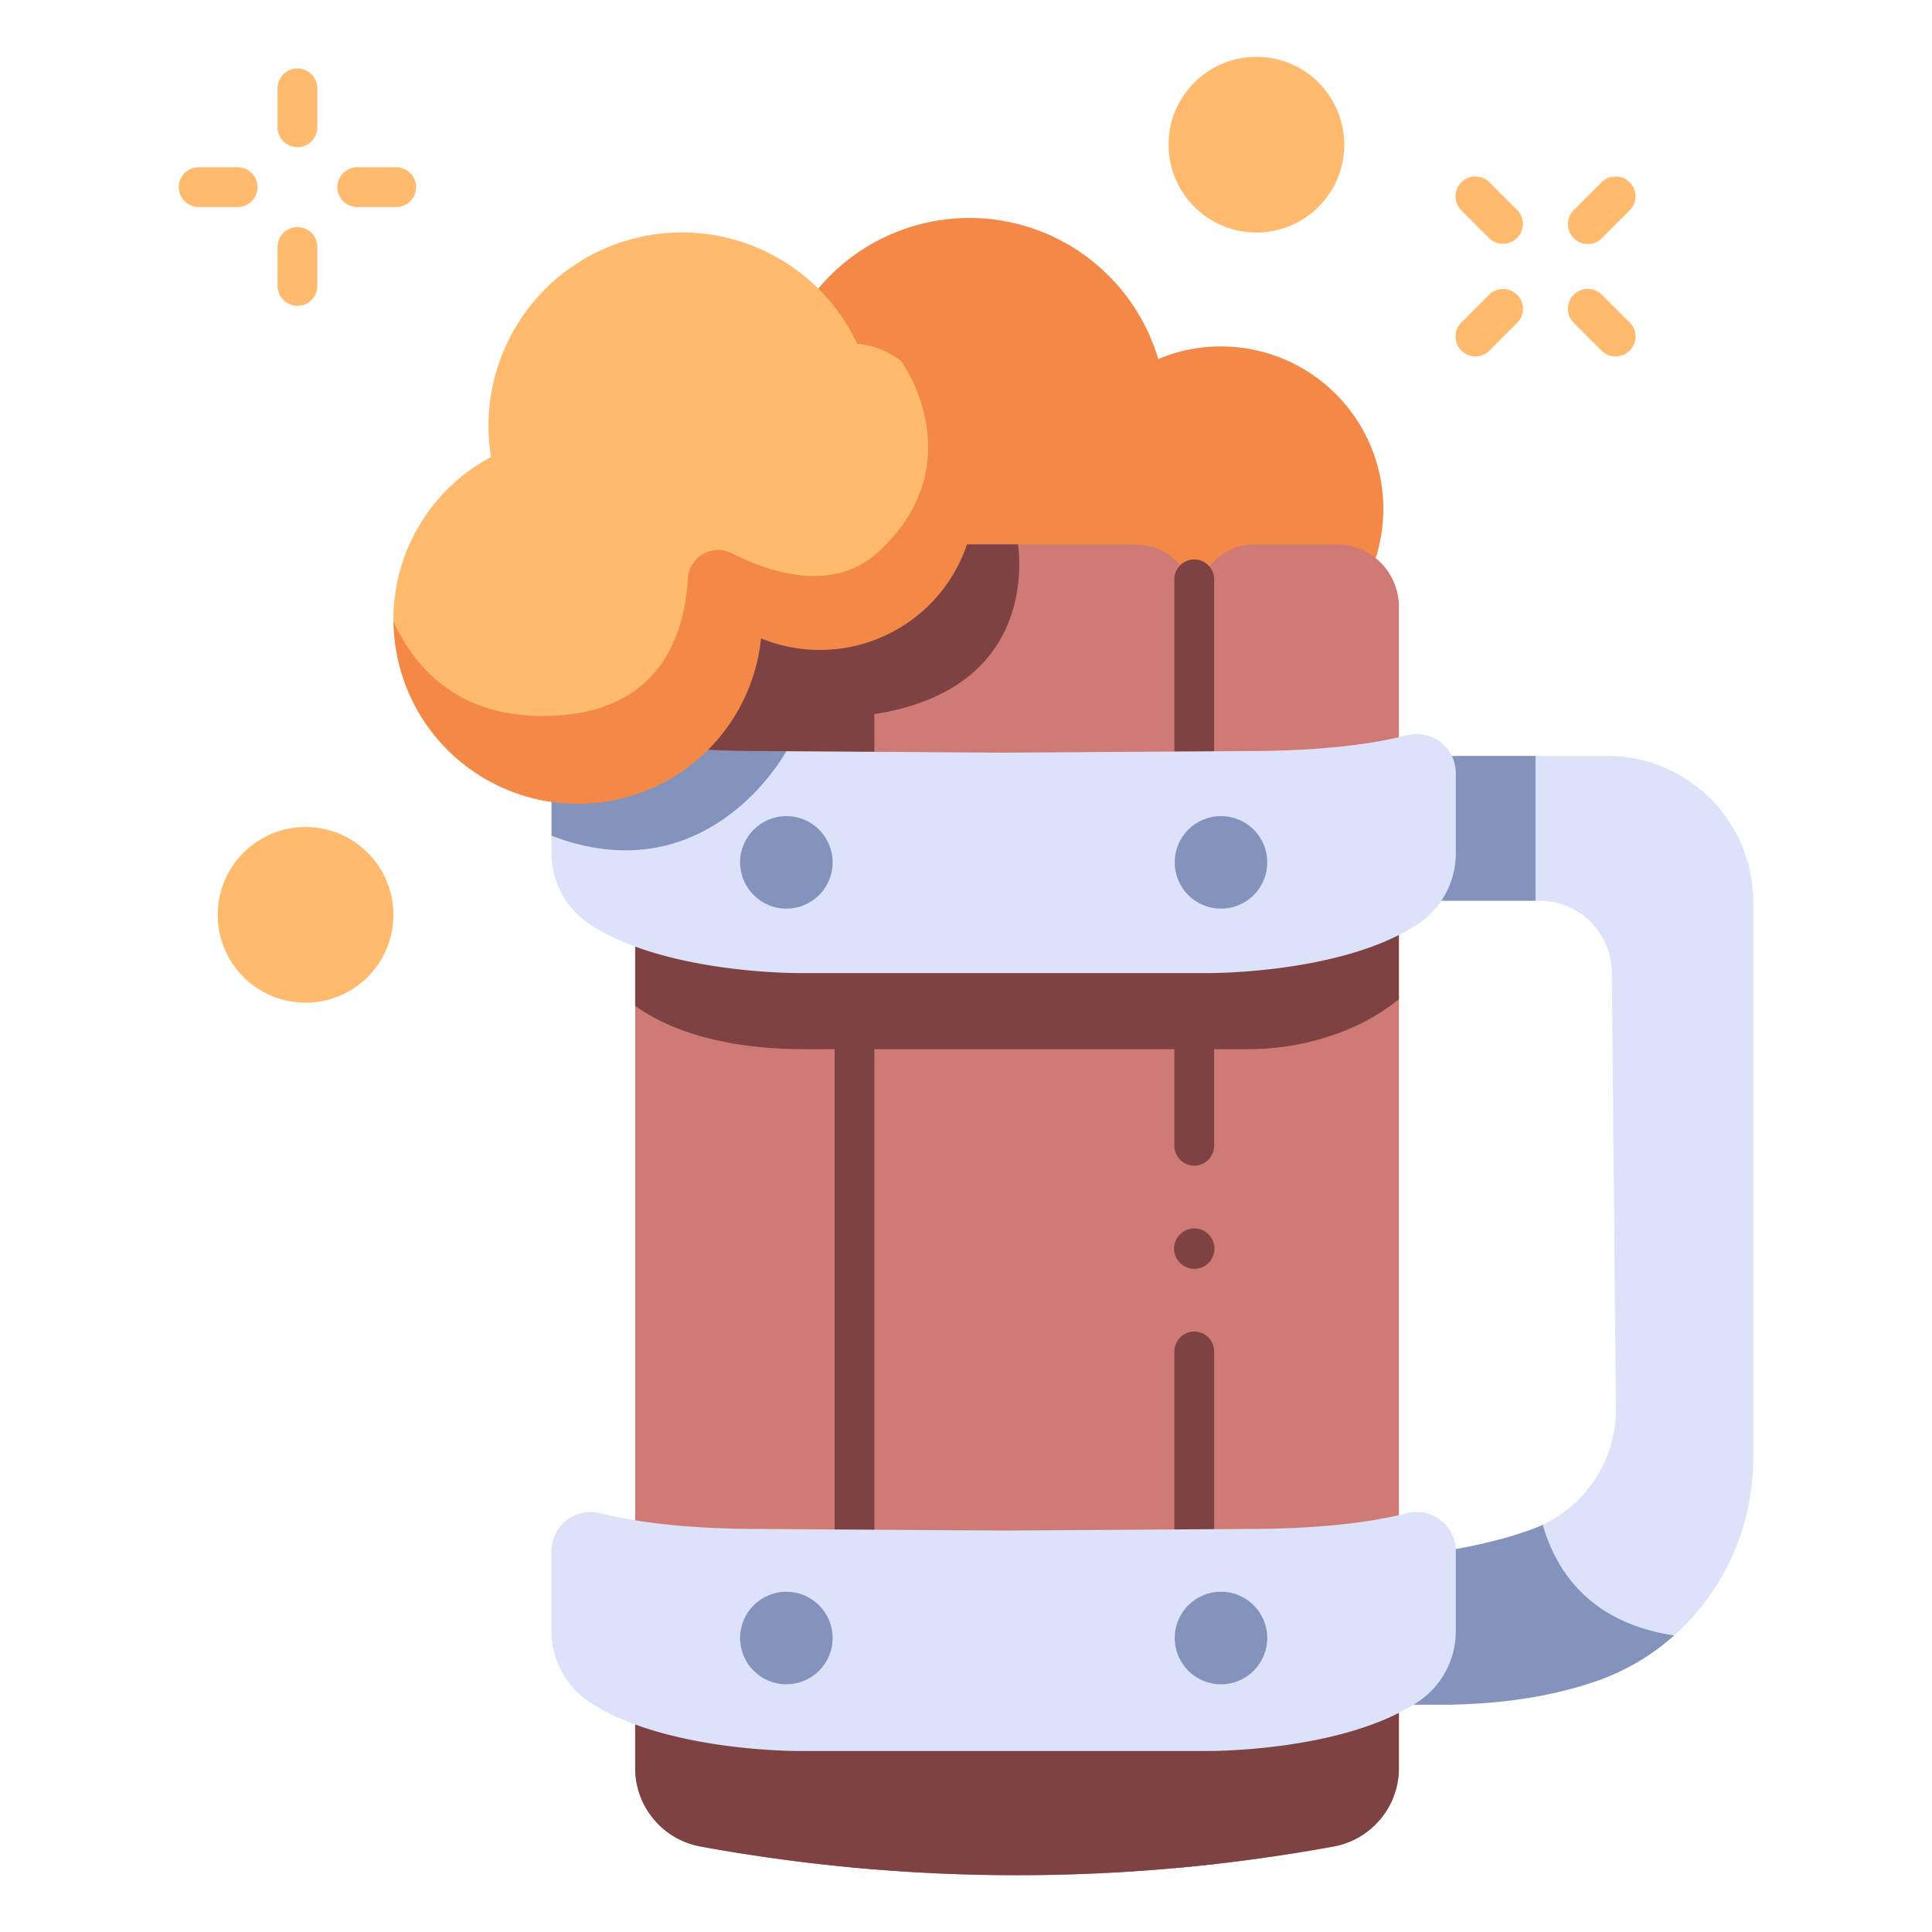 <svg id="icon" height="512" viewBox="0 0 340 340" width="512" xmlns="http://www.w3.org/2000/svg"><path d="m270.226 133.033h12.645a25.669 25.669 0 0 1 25.669 25.667v97.883a41.869 41.869 0 0 1 -13.92 31.233c-14.665 7.13-28-3.628-23.125-19.484a22.432 22.432 0 0 0 12.874-20.524l-.712-76.563a12.728 12.728 0 0 0 -12.728-12.728h-.7c-2.578-7.991-2.304-16.54-.003-25.484z" fill="#dce2f9"/><path d="m271.5 268.334q-.783.366-1.6.674c-13.34 5.008-30.661 5.419-30.661 5.419v25.573h15.829c10.684-.188 19.253-1.814 26.121-4.238a40.338 40.338 0 0 0 13.434-7.947c-15.001-2.252-20.877-11.573-23.123-19.481z" fill="#8493bc"/><path d="m250.323 158.519h19.903v-25.486h-20.759z" fill="#8493bc"/><path d="m214.872 60.964a28.47 28.47 0 0 0 -11.04 2.213 34.664 34.664 0 0 0 -67.9 9.857v45.08h78.937a28.575 28.575 0 0 0 0-57.15z" fill="#f48947"/><path d="m221.058 95.794c-5.937 0-9.694 3.892-10.884 10.5-.881-6.517-4.378-10.5-10.884-10.5h-87.508v215.555a14.029 14.029 0 0 0 11.743 13.651 309.753 309.753 0 0 0 110.913 0 14.029 14.029 0 0 0 11.743-13.646v-204.793a10.968 10.968 0 0 0 -11.158-10.767z" fill="#d07a76"/><path d="m111.782 294.822v16.527a14.029 14.029 0 0 0 11.743 13.651 309.753 309.753 0 0 0 110.913 0 14.029 14.029 0 0 0 11.743-13.646v-16.532z" fill="#7f4242"/><path d="m232.9 149.021h-121.118v28.008c5.292 3.755 14.474 7.613 29.905 7.613h77.662a46.136 46.136 0 0 0 15.689-2.642 37.558 37.558 0 0 0 11.143-6.151v-25.369a41.5 41.5 0 0 0 -13.281-1.459z" fill="#7f4242"/><path d="m179.158 95.794h-67.376v52.153h40.4v-22.029c28.565-3.599 27.629-24.966 26.976-30.124z" fill="#7f4242"/><path d="m206.674 328.751q3.5-.315 7-.71v-90.206a3.5 3.5 0 0 0 -7 0z" fill="#7f4242"/><path d="m210.9 205.061a3.556 3.556 0 0 0 2.77-3.519v-99.591a3.5 3.5 0 0 0 -3.5-3.5 3.5 3.5 0 0 0 -3.5 3.5v99.684a3.5 3.5 0 0 0 4.23 3.426z" fill="#7f4242"/><path d="m146.874 328.3q3.5.366 7 .652v-233.158h-7z" fill="#7f4242"/><path d="m247.606 129.394c-5.6 1.441-14.5 2.779-28.2 2.779l-42.777.286-38.243-.256-41.33 14.86v2.961a14.953 14.953 0 0 0 6.4 12.409c13.27 9.011 37.235 8.813 37.235 8.813h71.872s23.965.2 37.235-8.813a14.952 14.952 0 0 0 6.4-12.409v-13.961a6.881 6.881 0 0 0 -8.592-6.669z" fill="#dce2f9"/><path d="m133.853 132.173c-13.7 0-22.6-1.338-28.2-2.779a6.881 6.881 0 0 0 -8.6 6.669v11c27.622 10.6 41.33-14.858 41.33-14.86z" fill="#8493bc"/><path d="m247.606 266.293c-5.6 1.441-14.5 2.779-28.2 2.779l-42.777.285-42.777-.285c-13.7 0-22.6-1.338-28.2-2.779a6.881 6.881 0 0 0 -8.6 6.669v13.961a14.953 14.953 0 0 0 6.4 12.409c13.27 9.011 37.235 8.813 37.235 8.813h71.872s23.965.2 37.235-8.813a14.952 14.952 0 0 0 6.4-12.409v-13.961a6.881 6.881 0 0 0 -8.588-6.669z" fill="#dce2f9"/><circle cx="138.387" cy="151.763" fill="#8493bc" r="8.142"/><circle cx="214.872" cy="151.763" fill="#8493bc" r="8.142"/><circle cx="138.387" cy="288.264" fill="#8493bc" r="8.142"/><circle cx="214.872" cy="288.264" fill="#8493bc" r="8.142"/><g fill="#ffba6e"><circle cx="53.774" cy="160.999" r="15.461"/><circle cx="221.11" cy="25.461" r="15.461"/><path d="m150.86 60.513a34.06 34.06 0 0 0 -64.46 19.912 32.423 32.423 0 0 0 -17.168 28.617v.341s2.43 21.611 28.521 23.65 27.99-27.392 27.99-27.392 14.228 9.113 33.925-6.717-.122-34.55-.122-34.55a14.489 14.489 0 0 0 -8.686-3.861z"/><path d="m52.345 12.047a3.5 3.5 0 0 0 -3.5 3.5v6.853a3.5 3.5 0 0 0 7 0v-6.853a3.5 3.5 0 0 0 -3.5-3.5z"/><path d="m52.345 39.962a3.5 3.5 0 0 0 -3.5 3.5v6.855a3.5 3.5 0 1 0 7 0v-6.855a3.5 3.5 0 0 0 -3.5-3.5z"/><path d="m69.731 29.433h-6.857a3.5 3.5 0 0 0 0 7h6.857a3.5 3.5 0 0 0 0-7z"/><path d="m41.816 29.433h-6.856a3.5 3.5 0 0 0 0 7h6.856a3.5 3.5 0 0 0 0-7z"/><path d="m279.431 42.944a3.489 3.489 0 0 0 2.475-1.025l4.847-4.848a3.5 3.5 0 1 0 -4.949-4.949l-4.848 4.848a3.5 3.5 0 0 0 2.475 5.974z"/><path d="m262.066 51.86-4.848 4.848a3.5 3.5 0 1 0 4.949 4.949l4.848-4.847a3.5 3.5 0 0 0 -4.949-4.95z"/><path d="m281.906 51.86a3.5 3.5 0 0 0 -4.95 4.95l4.848 4.847a3.5 3.5 0 1 0 4.949-4.949z"/><path d="m262.167 32.122a3.5 3.5 0 1 0 -4.949 4.949l4.848 4.848a3.5 3.5 0 0 0 4.949-4.949z"/></g><circle cx="210.174" cy="219.735" fill="#7f4242" r="3.559"/><path d="m171.618 87.045c0-9.441-5.89-18.7-13.169-23.613.893.87 12.61 18.51-3.826 33.647-8.431 7.764-19.985 3.191-25.856.289a5.307 5.307 0 0 0 -7.708 4.433c-.585 9.962-4.927 23.45-24 24.168-16.129.607-23.973-8.225-27.814-16.587a32.428 32.428 0 0 0 64.685 2.961 27.338 27.338 0 0 0 37.69-25.3z" fill="#f48947"/></svg>